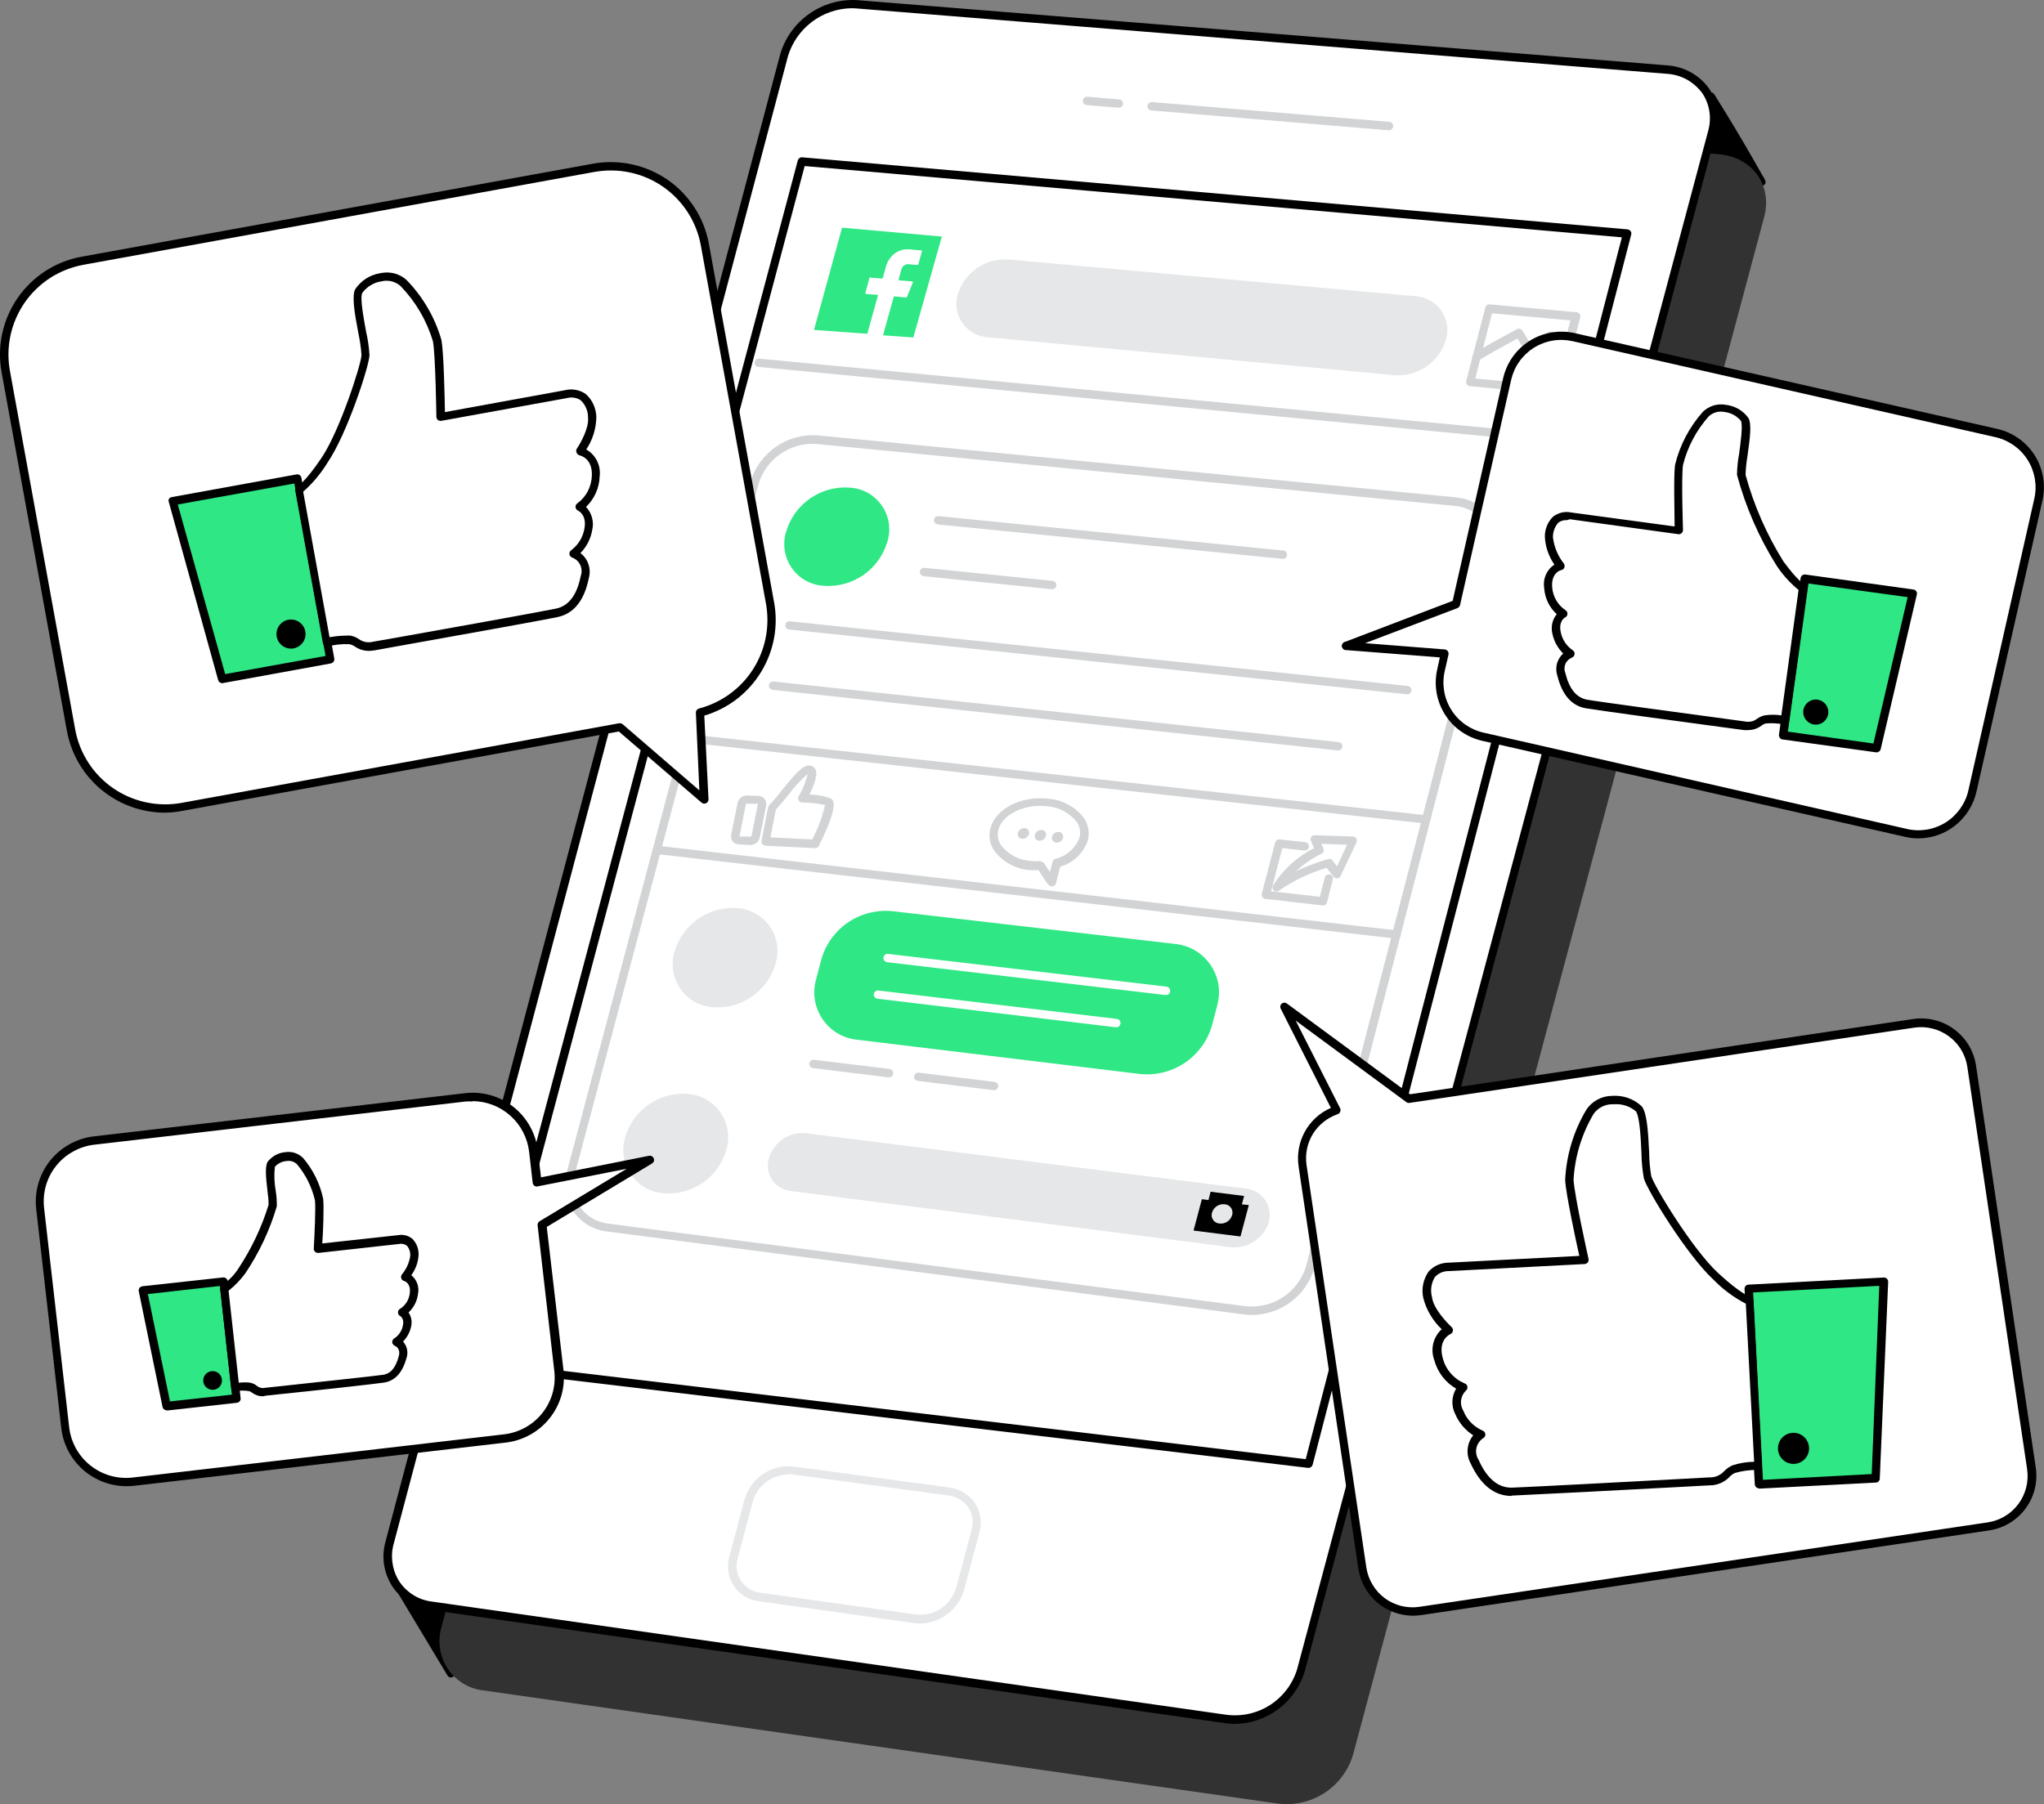 <svg width="241.09" height="212.854" viewBox="0 0 241.09 212.854" fill="none" xmlns="http://www.w3.org/2000/svg" xmlns:xlink="http://www.w3.org/1999/xlink">
	<rect x="0" y="0" width="241.09" height="212.854" fill="#808080" stroke="none"/>
	<desc>
			Created with Pixso.
	</desc>
	<defs/>
	<path id="Vector" d="M207.73 21.45C207.73 21.45 205.43 17.22 201.81 11.39C201.81 11.39 190.14 20.1 190.24 19.62C190.34 19.14 207.73 21.45 207.73 21.45Z" fill="#000000" fill-opacity="1" fill-rule="nonzero"/>
	<path id="Vector" d="M207.73 21.94L207.66 21.94C201.53 21.12 191.49 19.91 190.42 20.05C190.12 20.17 190.04 20.11 189.94 20.05C189.86 20 189.79 19.92 189.75 19.82C189.71 19.73 189.7 19.62 189.72 19.52C189.72 19.38 189.77 19.25 190.1 19.17C190.78 18.9 197.44 14.02 201.49 11C201.54 10.96 201.6 10.93 201.67 10.91C201.74 10.9 201.8 10.9 201.87 10.91C201.94 10.92 202 10.94 202.06 10.98C202.11 11.02 202.16 11.07 202.2 11.13C205.83 16.91 208.12 21.17 208.18 21.21C208.22 21.29 208.25 21.38 208.25 21.47C208.25 21.56 208.22 21.65 208.18 21.72C208.13 21.79 208.06 21.85 207.98 21.89C207.9 21.93 207.82 21.95 207.73 21.94ZM191.95 19.14C194.1 19.26 198.35 19.72 206.79 20.83C205.98 19.36 204.13 16.14 201.6 12.11C196.34 16.06 193.51 18.1 191.97 19.14L191.95 19.14Z" fill="#000000" fill-opacity="1" fill-rule="nonzero"/>
	<path id="Vector" d="M53.2 197.42L47.38 187.71L55.43 180.43L53.2 197.42Z" fill="#000000" fill-opacity="1" fill-rule="nonzero"/>
	<path id="Vector" d="M53.2 197.91C53.11 197.91 53.03 197.89 52.96 197.85C52.88 197.81 52.82 197.75 52.78 197.67L46.95 187.97C46.9 187.87 46.87 187.75 46.89 187.64C46.91 187.52 46.97 187.42 47.05 187.34L55.1 180.06C55.18 180 55.27 179.95 55.37 179.94C55.47 179.93 55.58 179.95 55.67 179.99C55.75 180.04 55.83 180.12 55.87 180.21C55.92 180.3 55.94 180.4 55.92 180.5L53.69 197.46C53.68 197.56 53.64 197.66 53.56 197.73C53.49 197.81 53.4 197.86 53.3 197.88L53.2 197.91ZM48.01 187.81L52.89 195.95L54.77 181.69L48.01 187.81Z" fill="#000000" fill-opacity="1" fill-rule="nonzero"/>
	<path id="Vector" d="M56.98 199.43L150.71 212.78C152.63 213.03 154.58 212.59 156.21 211.54C157.84 210.48 159.03 208.89 159.59 207.03L208.09 25.58C209.07 21.82 206.68 18.52 202.7 18.19L107.13 10.48C105.24 10.39 103.37 10.94 101.83 12.03C100.29 13.13 99.15 14.71 98.62 16.52L52.07 191.97C51.83 192.79 51.77 193.64 51.9 194.49C52.02 195.33 52.33 196.13 52.79 196.84C53.26 197.55 53.88 198.15 54.6 198.6C55.32 199.05 56.13 199.33 56.98 199.43Z" fill="#323232" fill-opacity="1" fill-rule="nonzero"/>
	<path id="Vector" d="M50.87 189.45L144.6 202.8C146.53 203.05 148.48 202.61 150.1 201.56C151.73 200.5 152.93 198.9 153.48 197.04L201.96 15.6C202.95 11.84 200.55 8.53 196.57 8.2L101 0.5C99.11 0.41 97.25 0.95 95.7 2.05C94.16 3.14 93.03 4.72 92.49 6.54L45.98 181.96C45.73 182.77 45.67 183.63 45.79 184.48C45.91 185.32 46.21 186.13 46.68 186.84C47.15 187.56 47.76 188.16 48.49 188.61C49.21 189.06 50.02 189.34 50.87 189.45Z" fill="#FFFFFF" fill-opacity="1" fill-rule="nonzero"/>
	<path id="Vector" d="M145.64 203.38C145.26 203.38 144.89 203.35 144.52 203.3L50.78 189.94C49.88 189.83 49.01 189.52 48.23 189.04C47.45 188.57 46.79 187.93 46.28 187.17C45.78 186.39 45.44 185.51 45.3 184.59C45.16 183.67 45.23 182.73 45.48 181.84L92.02 6.42C92.58 4.49 93.78 2.81 95.42 1.65C97.06 0.49 99.04 -0.09 101.04 0.01L196.61 7.71C197.58 7.77 198.53 8.04 199.38 8.5C200.23 8.96 200.97 9.61 201.55 10.4C202.08 11.16 202.43 12.04 202.57 12.96C202.72 13.89 202.66 14.83 202.39 15.72L153.9 197.17C153.36 198.95 152.27 200.51 150.79 201.63C149.3 202.75 147.5 203.36 145.64 203.38ZM100.42 0.97C98.73 1 97.09 1.57 95.75 2.59C94.4 3.62 93.41 5.04 92.93 6.67L46.45 182.09C46.23 182.84 46.18 183.64 46.3 184.42C46.41 185.2 46.69 185.95 47.12 186.61C47.55 187.25 48.12 187.79 48.78 188.2C49.44 188.6 50.17 188.86 50.94 188.95L144.67 202.31C146.48 202.54 148.3 202.13 149.83 201.14C151.35 200.15 152.48 198.65 153 196.92L201.47 15.48C201.69 14.72 201.74 13.92 201.62 13.14C201.5 12.36 201.21 11.62 200.77 10.97C200.27 10.3 199.63 9.75 198.9 9.35C198.16 8.96 197.35 8.74 196.51 8.7L100.94 0.99L100.42 0.97Z" fill="#000000" fill-opacity="1" fill-rule="nonzero"/>
	<path id="Vector" d="M89.61 188.39L107.9 190.97C109.06 191.11 110.23 190.83 111.21 190.19C112.18 189.54 112.9 188.57 113.23 187.45L115.05 180.64C115.21 180.12 115.24 179.57 115.16 179.04C115.08 178.51 114.88 178 114.58 177.55C114.28 177.1 113.88 176.73 113.42 176.45C112.95 176.17 112.43 176 111.9 175.95L93.58 173.46C92.43 173.33 91.27 173.62 90.31 174.26C89.34 174.9 88.63 175.86 88.31 176.97L86.51 183.73C86.36 184.24 86.32 184.78 86.4 185.31C86.48 185.84 86.67 186.34 86.97 186.79C87.26 187.23 87.65 187.61 88.11 187.88C88.57 188.16 89.08 188.33 89.61 188.39Z" fill="#FFFFFF" fill-opacity="1" fill-rule="nonzero"/>
	<path id="Vector" d="M108.51 191.54C108.28 191.54 108.06 191.52 107.83 191.49L89.54 188.92C88.94 188.86 88.36 188.66 87.84 188.34C87.33 188.03 86.89 187.6 86.55 187.1C86.22 186.6 86 186.03 85.91 185.43C85.82 184.83 85.86 184.22 86.03 183.64L87.82 176.89C88.18 175.66 88.96 174.6 90.02 173.89C91.08 173.18 92.36 172.87 93.63 173.02L111.96 175.49C112.57 175.57 113.15 175.77 113.68 176.09C114.2 176.41 114.65 176.83 115 177.34C115.32 177.85 115.54 178.42 115.63 179.01C115.72 179.61 115.68 180.22 115.52 180.8L113.71 187.59C113.38 188.72 112.7 189.71 111.76 190.42C110.83 191.13 109.69 191.53 108.51 191.54ZM92.98 173.96C92.03 173.97 91.12 174.28 90.36 174.85C89.61 175.42 89.06 176.22 88.79 177.13L87.01 183.86C86.88 184.31 86.85 184.77 86.92 185.23C86.99 185.69 87.16 186.13 87.41 186.51C87.67 186.9 88.01 187.22 88.41 187.46C88.8 187.71 89.25 187.86 89.71 187.91L107.99 190.47C109.03 190.6 110.09 190.36 110.97 189.78C111.84 189.2 112.49 188.33 112.78 187.32L114.6 180.51C114.73 180.06 114.76 179.59 114.7 179.13C114.63 178.67 114.46 178.23 114.21 177.84C113.94 177.45 113.59 177.13 113.19 176.88C112.78 176.64 112.33 176.49 111.86 176.43L93.54 173.96C93.36 173.93 93.17 173.91 92.98 173.92L92.98 173.96Z" fill="#E6E7E8" fill-opacity="1" fill-rule="nonzero"/>
	<path id="Vector" d="M163.75 15.37L135.8 13.03C135.74 13.02 135.67 13.01 135.62 12.98C135.56 12.95 135.51 12.91 135.47 12.86C135.42 12.81 135.39 12.75 135.37 12.69C135.35 12.63 135.34 12.56 135.35 12.5C135.35 12.43 135.37 12.37 135.4 12.31C135.43 12.25 135.47 12.2 135.52 12.16C135.57 12.12 135.63 12.09 135.69 12.07C135.75 12.05 135.82 12.04 135.88 12.04L163.83 14.37C163.97 14.37 164.09 14.42 164.18 14.52C164.28 14.61 164.33 14.73 164.33 14.86C164.33 15 164.28 15.12 164.18 15.21C164.09 15.31 163.97 15.36 163.83 15.36L163.75 15.37Z" fill="#D1D3D4" fill-opacity="1" fill-rule="nonzero"/>
	<path id="Vector" d="M131.93 12.7L131.88 12.7L128.18 12.4C128.05 12.39 127.92 12.33 127.84 12.23C127.75 12.13 127.71 12 127.72 11.87C127.73 11.73 127.8 11.61 127.9 11.53C128 11.44 128.12 11.4 128.25 11.41L131.97 11.73C132.1 11.73 132.22 11.78 132.31 11.87C132.41 11.96 132.46 12.09 132.46 12.22C132.46 12.35 132.41 12.48 132.31 12.57C132.22 12.66 132.1 12.71 131.97 12.71L131.93 12.7Z" fill="#D1D3D4" fill-opacity="1" fill-rule="nonzero"/>
	<path id="Vector" d="M191.93 27.55L154.34 172.68L56.76 161.08L94.57 19.06L191.93 27.55Z" fill="#FFFFFF" fill-opacity="1" fill-rule="nonzero"/>
	<path id="Vector" d="M154.34 173.18L154.29 173.18L56.7 161.56C56.63 161.56 56.57 161.53 56.51 161.5C56.45 161.46 56.4 161.41 56.36 161.36C56.32 161.3 56.29 161.23 56.28 161.16C56.27 161.09 56.27 161.02 56.29 160.95L94.1 18.93C94.13 18.82 94.2 18.72 94.29 18.65C94.39 18.58 94.5 18.55 94.62 18.56L191.96 27.06C192.04 27.07 192.11 27.09 192.17 27.13C192.23 27.16 192.29 27.21 192.33 27.27C192.37 27.33 192.4 27.4 192.41 27.47C192.42 27.54 192.42 27.61 192.4 27.68L154.83 172.79C154.8 172.9 154.74 173 154.65 173.07C154.56 173.14 154.46 173.18 154.34 173.18ZM57.41 160.66L154.01 172.15L191.3 28L94.91 19.59L57.41 160.66Z" fill="#000000" fill-opacity="1" fill-rule="nonzero"/>
	<path id="Vector" d="M164.43 44.26L116.5 39.79C115.92 39.75 115.34 39.58 114.83 39.3C114.31 39.01 113.87 38.61 113.53 38.13C113.18 37.65 112.96 37.09 112.86 36.51C112.76 35.93 112.79 35.33 112.95 34.77C113.33 33.5 114.13 32.4 115.22 31.64C116.3 30.89 117.61 30.53 118.93 30.61L166.85 34.94C167.46 34.96 168.06 35.12 168.6 35.41C169.13 35.7 169.6 36.1 169.96 36.59C170.31 37.09 170.55 37.65 170.66 38.25C170.76 38.85 170.73 39.47 170.56 40.05C170.18 41.35 169.35 42.48 168.24 43.24C167.12 44.01 165.78 44.36 164.43 44.26Z" fill="#E6E7E8" fill-opacity="1" fill-rule="nonzero"/>
	<path id="Vector" d="M183.62 46.55L173.38 45.56C173.31 45.55 173.24 45.53 173.18 45.5C173.11 45.46 173.06 45.41 173.02 45.35C172.98 45.3 172.95 45.23 172.94 45.16C172.92 45.09 172.93 45.02 172.94 44.95L175.2 36.28C175.23 36.16 175.3 36.06 175.4 36C175.49 35.93 175.61 35.9 175.72 35.91L185.96 36.84C186.03 36.84 186.1 36.87 186.16 36.9C186.22 36.94 186.28 36.99 186.32 37.05C186.36 37.1 186.39 37.17 186.4 37.24C186.41 37.31 186.41 37.38 186.39 37.45L184.14 46.15C184.12 46.27 184.05 46.38 183.95 46.45C183.86 46.52 183.74 46.56 183.62 46.55ZM174.01 44.66L183.25 45.52L185.23 37.8L175.98 36.96L174.01 44.66Z" fill="#D1D3D4" fill-opacity="1" fill-rule="nonzero"/>
	<path id="Vector" d="M180.98 42.8C180.9 42.8 180.81 42.77 180.74 42.73C180.66 42.69 180.6 42.63 180.56 42.55L178.98 39.93C177.01 41.01 174.88 42.19 174.54 42.46C174.48 42.54 174.4 42.6 174.3 42.63C174.21 42.66 174.11 42.66 174.02 42.64C173.89 42.6 173.79 42.52 173.72 42.41C173.66 42.3 173.64 42.16 173.67 42.04C173.73 41.79 173.79 41.59 178.93 38.83C179.04 38.77 179.17 38.76 179.29 38.8C179.41 38.83 179.52 38.91 179.58 39.02L181.41 42.05C181.47 42.16 181.49 42.29 181.46 42.42C181.43 42.55 181.35 42.66 181.24 42.73C181.16 42.77 181.07 42.79 180.98 42.8Z" fill="#D1D3D4" fill-opacity="1" fill-rule="nonzero"/>
	<path id="Vector" d="M184.75 42.2C184.68 42.2 184.61 42.18 184.55 42.15C184.48 42.13 184.42 42.08 184.38 42.03L182.82 40.26L180.66 41.71C180.55 41.79 180.42 41.81 180.29 41.79C180.16 41.76 180.04 41.69 179.97 41.58C179.9 41.47 179.87 41.34 179.9 41.21C179.92 41.08 180 40.97 180.1 40.89L182.62 39.2C182.72 39.13 182.84 39.1 182.96 39.12C183.08 39.14 183.19 39.19 183.27 39.28L185.12 41.38C185.21 41.47 185.26 41.6 185.26 41.73C185.26 41.86 185.21 41.98 185.12 42.08C185.01 42.16 184.88 42.2 184.75 42.2Z" fill="#D1D3D4" fill-opacity="1" fill-rule="nonzero"/>
	<path id="Vector" d="M104.66 63.92C104.19 65.52 103.19 66.9 101.82 67.85C100.45 68.79 98.8 69.24 97.15 69.11C96.4 69.07 95.67 68.85 95.02 68.49C94.36 68.12 93.8 67.61 93.38 66.99C92.95 66.38 92.67 65.67 92.56 64.93C92.45 64.19 92.5 63.43 92.73 62.72C93.2 61.13 94.19 59.75 95.56 58.8C96.92 57.86 98.56 57.41 100.21 57.53C100.97 57.57 101.7 57.78 102.35 58.14C103.01 58.51 103.57 59.02 104 59.64C104.43 60.25 104.72 60.96 104.83 61.7C104.94 62.45 104.89 63.2 104.66 63.92Z" fill="#2FE784" fill-opacity="1" fill-rule="nonzero"/>
	<path id="Vector" d="M91.48 113.69C91.02 115.29 90.02 116.67 88.65 117.61C87.27 118.54 85.62 118.97 83.96 118.82C83.21 118.75 82.48 118.52 81.83 118.13C81.19 117.75 80.63 117.22 80.21 116.6C79.79 115.97 79.51 115.26 79.4 114.51C79.29 113.76 79.34 113 79.56 112.28C80.02 110.69 81.02 109.3 82.39 108.37C83.76 107.43 85.41 107 87.06 107.15C87.82 107.21 88.55 107.44 89.2 107.83C89.85 108.21 90.41 108.73 90.84 109.36C91.26 109.99 91.54 110.7 91.65 111.45C91.76 112.2 91.7 112.97 91.48 113.69Z" fill="#E6E7E8" fill-opacity="1" fill-rule="nonzero"/>
	<path id="Vector" d="M85.67 135.67C85.21 137.27 84.21 138.66 82.83 139.59C81.46 140.52 79.8 140.94 78.14 140.77C77.39 140.7 76.66 140.46 76.01 140.07C75.36 139.67 74.8 139.14 74.38 138.51C73.96 137.88 73.68 137.17 73.57 136.42C73.46 135.66 73.52 134.9 73.74 134.17C74.2 132.58 75.2 131.2 76.57 130.27C77.94 129.33 79.59 128.91 81.24 129.07C82 129.14 82.73 129.38 83.38 129.77C84.04 130.16 84.59 130.69 85.02 131.32C85.44 131.96 85.72 132.67 85.83 133.42C85.95 134.18 85.89 134.94 85.67 135.67Z" fill="#E6E7E8" fill-opacity="1" fill-rule="nonzero"/>
	<path id="Vector" d="M151.25 65.93L110.6 61.87C110.54 61.86 110.48 61.84 110.42 61.81C110.36 61.78 110.31 61.74 110.27 61.69C110.23 61.64 110.2 61.58 110.18 61.52C110.16 61.46 110.15 61.39 110.16 61.33C110.18 61.2 110.24 61.08 110.34 61C110.44 60.92 110.57 60.88 110.7 60.89L151.34 64.95C151.47 64.95 151.6 65.01 151.69 65.11C151.77 65.21 151.82 65.34 151.81 65.47C151.81 65.6 151.75 65.72 151.65 65.81C151.55 65.9 151.42 65.94 151.29 65.93L151.25 65.93Z" fill="#D1D3D4" fill-opacity="1" fill-rule="nonzero"/>
	<path id="Vector" d="M124.06 69.51L124 69.51L108.95 67.98C108.88 67.97 108.82 67.95 108.76 67.92C108.7 67.89 108.65 67.85 108.61 67.8C108.57 67.75 108.54 67.69 108.52 67.63C108.5 67.56 108.5 67.5 108.5 67.43C108.52 67.3 108.58 67.19 108.68 67.1C108.79 67.02 108.91 66.98 109.05 66.99L124.11 68.53C124.24 68.53 124.37 68.58 124.46 68.67C124.55 68.77 124.6 68.89 124.6 69.02C124.6 69.15 124.55 69.28 124.46 69.37C124.37 69.46 124.24 69.52 124.11 69.52L124.06 69.51Z" fill="#D1D3D4" fill-opacity="1" fill-rule="nonzero"/>
	<path id="Vector" d="M165.95 81.91L93.07 74.27C93.01 74.27 92.94 74.25 92.89 74.22C92.83 74.19 92.78 74.14 92.74 74.09C92.69 74.04 92.66 73.98 92.64 73.92C92.63 73.86 92.62 73.79 92.63 73.73C92.64 73.6 92.71 73.48 92.81 73.4C92.91 73.32 93.04 73.28 93.17 73.3L166.05 80.93C166.17 80.95 166.29 81.01 166.37 81.11C166.46 81.22 166.49 81.35 166.48 81.47C166.47 81.54 166.45 81.6 166.42 81.66C166.39 81.71 166.35 81.76 166.3 81.8C166.25 81.84 166.2 81.87 166.14 81.89C166.07 81.91 166.01 81.92 165.95 81.91Z" fill="#D1D3D4" fill-opacity="1" fill-rule="nonzero"/>
	<path id="Vector" d="M157.8 88.53L157.75 88.53L91.13 81.39C91 81.37 90.88 81.31 90.8 81.2C90.72 81.1 90.68 80.97 90.69 80.84C90.71 80.71 90.77 80.59 90.87 80.51C90.98 80.43 91.11 80.39 91.24 80.4L157.85 87.55C157.98 87.55 158.1 87.6 158.19 87.7C158.29 87.79 158.34 87.92 158.34 88.05C158.34 88.18 158.29 88.3 158.19 88.39C158.1 88.49 157.98 88.54 157.85 88.54L157.8 88.53Z" fill="#D1D3D4" fill-opacity="1" fill-rule="nonzero"/>
	<path id="Vector" d="M147.65 155.14C147.35 155.14 147.05 155.12 146.75 155.08L71.63 145.29C70.82 145.21 70.05 144.94 69.35 144.53C68.66 144.11 68.06 143.55 67.6 142.88C67.15 142.19 66.85 141.41 66.73 140.59C66.61 139.77 66.66 138.94 66.89 138.15L88.52 56.85C89.02 55.17 90.07 53.72 91.51 52.72C92.94 51.72 94.67 51.24 96.42 51.36L171.63 58.67C172.49 58.73 173.32 58.98 174.07 59.4C174.82 59.82 175.47 60.39 175.97 61.09C176.43 61.76 176.74 62.53 176.87 63.34C177.01 64.14 176.96 64.97 176.74 65.76L155.03 149.62C154.56 151.21 153.58 152.61 152.25 153.6C150.92 154.59 149.31 155.13 147.65 155.14ZM146.87 154.1C148.44 154.28 150.03 153.91 151.34 153.03C152.66 152.16 153.63 150.85 154.07 149.33L175.77 65.51C175.96 64.86 176 64.18 175.89 63.51C175.78 62.85 175.53 62.21 175.15 61.65C174.73 61.08 174.18 60.61 173.56 60.27C172.93 59.93 172.24 59.73 171.53 59.68L96.31 52.38C94.8 52.27 93.29 52.69 92.05 53.55C90.8 54.42 89.89 55.68 89.46 57.13L67.82 138.44C67.63 139.1 67.58 139.79 67.68 140.47C67.78 141.15 68.03 141.81 68.4 142.38C68.78 142.93 69.28 143.39 69.85 143.73C70.42 144.07 71.07 144.28 71.73 144.36L146.87 154.1Z" fill="#D1D3D4" fill-opacity="1" fill-rule="nonzero"/>
	<path id="Vector" d="M168.23 97.16L168.17 97.16L80.93 87.58C80.81 87.57 80.69 87.5 80.61 87.4C80.52 87.3 80.49 87.17 80.5 87.04C80.52 86.91 80.58 86.79 80.68 86.71C80.78 86.62 80.91 86.58 81.04 86.6L168.27 96.19C168.34 96.19 168.4 96.21 168.46 96.24C168.52 96.27 168.57 96.31 168.61 96.36C168.65 96.42 168.68 96.47 168.7 96.54C168.72 96.6 168.73 96.66 168.72 96.73C168.7 96.85 168.64 96.96 168.55 97.04C168.46 97.12 168.35 97.16 168.23 97.16Z" fill="#D1D3D4" fill-opacity="1" fill-rule="nonzero"/>
	<path id="Vector" d="M164.71 110.73L164.65 110.73L77.43 100.76C77.3 100.75 77.18 100.68 77.1 100.58C77.02 100.48 76.98 100.35 76.99 100.22C77.01 100.09 77.07 99.97 77.18 99.88C77.28 99.8 77.41 99.76 77.54 99.78L164.76 109.77C164.89 109.78 165.02 109.84 165.1 109.93C165.19 110.03 165.24 110.16 165.23 110.29C165.22 110.42 165.17 110.54 165.07 110.63C164.97 110.72 164.84 110.77 164.71 110.76L164.71 110.73Z" fill="#D1D3D4" fill-opacity="1" fill-rule="nonzero"/>
	<path id="Vector" d="M88.54 99.69L88.49 99.69L87.12 99.62C86.99 99.61 86.85 99.58 86.73 99.51C86.61 99.45 86.51 99.37 86.42 99.26C86.34 99.16 86.28 99.03 86.25 98.9C86.22 98.77 86.22 98.64 86.24 98.5L87 94.71C87.06 94.46 87.2 94.24 87.41 94.08C87.61 93.92 87.86 93.84 88.12 93.85L89.49 93.91C89.62 93.91 89.76 93.95 89.88 94.01C90 94.07 90.1 94.16 90.19 94.26C90.27 94.37 90.33 94.49 90.36 94.62C90.39 94.75 90.39 94.89 90.37 95.02L89.61 98.82C89.56 99.06 89.42 99.28 89.23 99.44C89.03 99.6 88.79 99.69 88.54 99.69ZM88.07 94.83C88.07 94.83 87.97 94.83 87.97 94.9L87.22 98.7L88.54 98.7C88.56 98.71 88.59 98.7 88.6 98.69C88.62 98.67 88.64 98.65 88.64 98.63L89.4 94.82L88.07 94.83Z" fill="#D1D3D4" fill-opacity="1" fill-rule="nonzero"/>
	<path id="Vector" d="M96.12 100.06L90.28 99.78C90.21 99.77 90.14 99.75 90.07 99.72C90.01 99.68 89.96 99.64 89.91 99.58C89.87 99.52 89.84 99.46 89.82 99.39C89.81 99.32 89.81 99.25 89.82 99.19L90.6 95.24C90.63 95.15 90.67 95.06 90.74 94.99C91.28 94.43 91.85 93.73 92.4 93.02C93.92 91.15 94.83 90.11 95.68 90.35C95.79 90.39 95.91 90.45 96 90.53C96.09 90.61 96.16 90.71 96.21 90.83C96.48 91.49 95.94 92.8 95.47 93.74C96.31 93.75 97.14 93.9 97.94 94.17C98.28 94.35 99.07 94.77 96.59 99.78C96.55 99.87 96.49 99.94 96.4 99.99C96.32 100.05 96.22 100.07 96.12 100.06ZM90.87 98.79L95.8 99.04C96.48 97.76 96.99 96.39 97.31 94.98C96.43 94.78 95.53 94.68 94.62 94.68C94.53 94.68 94.45 94.66 94.37 94.61C94.3 94.57 94.24 94.51 94.2 94.43C94.15 94.36 94.13 94.27 94.13 94.19C94.13 94.1 94.15 94.02 94.2 93.95C94.69 93.13 95.05 92.25 95.26 91.32C94.46 92 93.74 92.77 93.12 93.62C92.6 94.27 92.04 94.94 91.51 95.52L90.87 98.79Z" fill="#D1D3D4" fill-opacity="1" fill-rule="nonzero"/>
	<path id="Vector" d="M145.13 147.14L93.28 140.52C92.84 140.47 92.41 140.33 92.03 140.1C91.65 139.88 91.32 139.57 91.08 139.2C90.83 138.83 90.67 138.41 90.6 137.97C90.53 137.53 90.57 137.08 90.69 136.66C90.96 135.73 91.55 134.92 92.35 134.38C93.15 133.84 94.12 133.6 95.08 133.7L146.93 140.23C147.39 140.27 147.83 140.41 148.23 140.64C148.62 140.87 148.96 141.19 149.22 141.56C149.48 141.94 149.66 142.37 149.73 142.82C149.8 143.28 149.77 143.74 149.65 144.18C149.36 145.12 148.75 145.93 147.92 146.47C147.1 147.02 146.11 147.25 145.13 147.14Z" fill="#E6E7E8" fill-opacity="1" fill-rule="nonzero"/>
	<path id="Vector" d="M134.49 126.71L101.21 122.68C100.38 122.61 99.57 122.36 98.84 121.94C98.11 121.52 97.49 120.94 97.02 120.24C96.55 119.55 96.24 118.76 96.11 117.93C95.98 117.11 96.04 116.26 96.28 115.46L96.89 113.15C97.4 111.39 98.51 109.86 100.02 108.83C101.54 107.8 103.36 107.33 105.19 107.49L138.48 111.35C139.33 111.42 140.15 111.67 140.89 112.09C141.63 112.52 142.27 113.1 142.75 113.8C143.24 114.5 143.57 115.3 143.71 116.14C143.84 116.98 143.79 117.84 143.56 118.66L142.95 121.01C142.42 122.8 141.29 124.35 139.75 125.39C138.2 126.43 136.34 126.9 134.49 126.71Z" fill="#2FE784" fill-opacity="1" fill-rule="nonzero"/>
	<path id="Vector" d="M146.48 142.09L146.74 141.1L142.79 140.6L142.54 141.58L141.76 141.48L140.78 145.18L146.31 145.88L147.3 142.17L146.48 142.09ZM143.85 144.35C143.69 144.34 143.55 144.3 143.42 144.22C143.28 144.15 143.17 144.05 143.09 143.92C143 143.8 142.94 143.66 142.92 143.51C142.9 143.36 142.91 143.21 142.96 143.06C143.05 142.75 143.25 142.48 143.52 142.3C143.79 142.12 144.11 142.04 144.44 142.08C144.59 142.08 144.74 142.13 144.87 142.2C145 142.27 145.11 142.38 145.2 142.5C145.29 142.63 145.34 142.77 145.36 142.92C145.39 143.07 145.37 143.22 145.33 143.37C145.23 143.68 145.03 143.95 144.76 144.13C144.49 144.31 144.17 144.38 143.85 144.35Z" fill="#000000" fill-opacity="1" fill-rule="nonzero"/>
	<path id="Vector" d="M104.86 127.1L104.77 127.1L95.89 126.01C95.76 126 95.64 125.93 95.56 125.83C95.48 125.72 95.44 125.59 95.46 125.46C95.48 125.33 95.55 125.21 95.65 125.13C95.75 125.05 95.88 125.02 96.01 125.03L104.89 126.11C105.02 126.12 105.14 126.18 105.23 126.28C105.32 126.38 105.36 126.5 105.36 126.63C105.35 126.77 105.29 126.89 105.19 126.98C105.09 127.06 104.96 127.11 104.83 127.1L104.86 127.1Z" fill="#D1D3D4" fill-opacity="1" fill-rule="nonzero"/>
	<path id="Vector" d="M117.24 128.62L117.19 128.62L108.25 127.52C108.18 127.52 108.12 127.5 108.06 127.46C108.01 127.43 107.96 127.39 107.92 127.34C107.88 127.29 107.85 127.23 107.83 127.17C107.82 127.11 107.81 127.04 107.82 126.98C107.83 126.92 107.85 126.85 107.88 126.8C107.91 126.74 107.95 126.69 108 126.65C108.05 126.61 108.11 126.58 108.17 126.56C108.23 126.54 108.3 126.54 108.36 126.55L117.3 127.64C117.37 127.65 117.43 127.67 117.49 127.7C117.55 127.73 117.6 127.78 117.64 127.83C117.68 127.88 117.71 127.94 117.72 128C117.74 128.06 117.75 128.13 117.74 128.19C117.72 128.31 117.66 128.42 117.57 128.5C117.48 128.57 117.36 128.62 117.24 128.62Z" fill="#D1D3D4" fill-opacity="1" fill-rule="nonzero"/>
	<path id="Vector" d="M137.5 117.39L137.44 117.39L104.63 113.52C104.5 113.5 104.39 113.44 104.31 113.33C104.22 113.23 104.19 113.1 104.2 112.97C104.22 112.84 104.29 112.72 104.39 112.64C104.49 112.56 104.62 112.52 104.75 112.54L137.56 116.4C137.69 116.41 137.81 116.47 137.9 116.57C137.99 116.67 138.03 116.8 138.02 116.93C138.02 117.06 137.96 117.18 137.86 117.27C137.76 117.35 137.63 117.4 137.5 117.39Z" fill="#FFFFFF" fill-opacity="1" fill-rule="nonzero"/>
	<path id="Vector" d="M131.68 121.2L131.62 121.2L103.5 117.83C103.37 117.82 103.25 117.75 103.17 117.65C103.09 117.55 103.05 117.42 103.07 117.29C103.08 117.16 103.15 117.04 103.25 116.96C103.35 116.88 103.48 116.84 103.61 116.86L131.74 120.21C131.87 120.23 131.99 120.3 132.07 120.4C132.14 120.5 132.18 120.63 132.16 120.76C132.15 120.88 132.09 120.99 132 121.07C131.91 121.15 131.8 121.2 131.68 121.2Z" fill="#FFFFFF" fill-opacity="1" fill-rule="nonzero"/>
	<path id="Vector" d="M123.99 104.55C123.72 104.55 123.5 104.27 122.5 102.66C122.16 102.66 121.82 102.66 121.52 102.66C120.7 102.61 119.9 102.38 119.18 102C118.46 101.61 117.82 101.08 117.32 100.43C117.04 100.04 116.85 99.6 116.77 99.13C116.68 98.67 116.7 98.18 116.82 97.73C117.43 95.42 120.4 93.88 123.58 94.23C124.4 94.28 125.2 94.5 125.93 94.89C126.66 95.27 127.3 95.8 127.8 96.45C128.08 96.84 128.27 97.28 128.36 97.75C128.44 98.22 128.43 98.7 128.31 99.16C128.05 99.9 127.63 100.56 127.06 101.1C126.5 101.64 125.81 102.04 125.06 102.25C124.74 103.44 124.59 104.06 124.57 104.16C124.55 104.26 124.5 104.35 124.43 104.43C124.36 104.5 124.27 104.56 124.17 104.58L123.99 104.55ZM122.77 101.66C122.85 101.66 122.94 101.68 123.01 101.72C123.08 101.76 123.15 101.82 123.19 101.89C123.46 102.33 123.67 102.67 123.84 102.88L124.16 101.65C124.18 101.57 124.22 101.5 124.28 101.44C124.34 101.38 124.41 101.34 124.49 101.32C125.13 101.17 125.72 100.86 126.22 100.42C126.71 99.99 127.1 99.44 127.33 98.82C127.41 98.5 127.42 98.16 127.36 97.83C127.3 97.51 127.17 97.2 126.97 96.93C126.54 96.4 126.01 95.97 125.41 95.66C124.8 95.35 124.14 95.16 123.46 95.12C120.78 94.82 118.23 96.11 117.76 97.89C117.67 98.22 117.66 98.55 117.72 98.88C117.79 99.21 117.92 99.52 118.11 99.79C118.54 100.31 119.07 100.74 119.67 101.05C120.27 101.36 120.93 101.54 121.61 101.58C121.99 101.62 122.37 101.62 122.75 101.58L122.77 101.66Z" fill="#D1D3D4" fill-opacity="1" fill-rule="nonzero"/>
	<path id="Vector" d="M121.37 98.4C121.32 98.57 121.21 98.72 121.06 98.82C120.91 98.92 120.73 98.97 120.55 98.96C120.47 98.95 120.39 98.93 120.32 98.89C120.25 98.85 120.19 98.79 120.14 98.73C120.09 98.66 120.06 98.58 120.05 98.5C120.04 98.42 120.04 98.34 120.07 98.26C120.11 98.08 120.22 97.93 120.37 97.83C120.52 97.73 120.7 97.68 120.88 97.7C120.96 97.7 121.04 97.73 121.11 97.77C121.18 97.81 121.24 97.86 121.29 97.93C121.34 98 121.37 98.07 121.38 98.15C121.4 98.23 121.39 98.32 121.37 98.4Z" fill="#D1D3D4" fill-opacity="1" fill-rule="nonzero"/>
	<path id="Vector" d="M123.37 98.62C123.32 98.8 123.21 98.95 123.07 99.05C122.92 99.16 122.73 99.2 122.55 99.19C122.47 99.18 122.39 99.15 122.32 99.11C122.25 99.07 122.19 99.01 122.14 98.95C122.09 98.88 122.06 98.8 122.05 98.72C122.04 98.64 122.05 98.55 122.07 98.48C122.12 98.3 122.23 98.15 122.38 98.05C122.53 97.95 122.71 97.91 122.89 97.92C122.97 97.93 123.05 97.95 123.12 97.99C123.19 98.03 123.25 98.09 123.3 98.16C123.35 98.22 123.38 98.3 123.39 98.38C123.4 98.46 123.4 98.54 123.37 98.62Z" fill="#D1D3D4" fill-opacity="1" fill-rule="nonzero"/>
	<path id="Vector" d="M125.38 98.85C125.33 99.02 125.23 99.18 125.08 99.28C124.93 99.38 124.75 99.43 124.57 99.41C124.48 99.4 124.41 99.38 124.34 99.34C124.27 99.29 124.21 99.24 124.16 99.17C124.11 99.1 124.08 99.02 124.07 98.94C124.06 98.86 124.06 98.78 124.08 98.7C124.13 98.53 124.24 98.38 124.39 98.28C124.54 98.18 124.72 98.13 124.9 98.15C124.98 98.15 125.06 98.18 125.13 98.22C125.2 98.26 125.27 98.32 125.31 98.38C125.36 98.45 125.39 98.53 125.4 98.61C125.41 98.69 125.41 98.77 125.38 98.85Z" fill="#D1D3D4" fill-opacity="1" fill-rule="nonzero"/>
	<path id="Vector" d="M150.59 105.18C150.47 105.18 150.36 105.14 150.27 105.07C150.18 104.99 150.12 104.89 150.11 104.77C150.09 104.66 150.11 104.54 150.17 104.44C151.36 102.58 153.02 101.06 154.99 100.05L154.64 99.23C154.6 99.16 154.58 99.08 154.58 99C154.58 98.92 154.6 98.83 154.64 98.76C154.69 98.69 154.75 98.63 154.82 98.6C154.9 98.56 154.98 98.54 155.06 98.54L159.58 98.69C159.66 98.7 159.74 98.72 159.81 98.76C159.88 98.8 159.94 98.86 159.99 98.93C160.03 99 160.05 99.08 160.05 99.16C160.05 99.24 160.03 99.32 159.99 99.39L158.13 103.34C158.1 103.42 158.04 103.49 157.97 103.54C157.9 103.59 157.82 103.62 157.74 103.63C157.65 103.64 157.57 103.62 157.49 103.59C157.41 103.56 157.35 103.51 157.29 103.44L156.48 102.39C154.47 102.98 152.56 103.89 150.83 105.09C150.76 105.14 150.68 105.17 150.59 105.18ZM155.85 99.56L156.09 100.09C156.14 100.21 156.15 100.35 156.1 100.47C156.05 100.59 155.96 100.69 155.84 100.74C154.75 101.26 153.75 101.95 152.88 102.78C154.1 102.2 155.36 101.73 156.65 101.35C156.75 101.32 156.85 101.32 156.94 101.35C157.03 101.38 157.11 101.44 157.17 101.51L157.7 102.2L158.89 99.66L155.85 99.56Z" fill="#D1D3D4" fill-opacity="1" fill-rule="nonzero"/>
	<path id="Vector" d="M155.99 106.82L149.25 106.05C149.18 106.05 149.11 106.03 149.05 105.99C148.99 105.96 148.94 105.91 148.9 105.85C148.86 105.79 148.83 105.72 148.82 105.65C148.81 105.58 148.81 105.51 148.83 105.44L150.41 99.39C150.44 99.28 150.5 99.18 150.6 99.11C150.7 99.05 150.81 99.02 150.93 99.03L153.95 99.36C154.08 99.38 154.2 99.44 154.28 99.55C154.36 99.65 154.4 99.78 154.39 99.91C154.37 100.04 154.31 100.16 154.2 100.24C154.1 100.33 153.97 100.36 153.84 100.35L151.25 100.05L149.92 105.15L155.67 105.8L156.27 103.53C156.28 103.46 156.31 103.4 156.35 103.35C156.39 103.3 156.44 103.25 156.49 103.22C156.55 103.19 156.61 103.17 156.67 103.16C156.74 103.15 156.81 103.15 156.87 103.17C156.99 103.21 157.1 103.29 157.17 103.4C157.23 103.51 157.25 103.65 157.21 103.77L156.52 106.46C156.49 106.57 156.42 106.67 156.33 106.74C156.23 106.81 156.11 106.84 155.99 106.82Z" fill="#D1D3D4" fill-opacity="1" fill-rule="nonzero"/>
	<path id="Vector" d="M184.32 52.32L184.27 52.32L89.45 43.29C89.39 43.29 89.32 43.27 89.26 43.24C89.21 43.21 89.16 43.17 89.11 43.12C89.07 43.07 89.04 43.01 89.02 42.95C89 42.89 89 42.82 89.01 42.76C89.01 42.69 89.03 42.63 89.06 42.57C89.09 42.52 89.13 42.46 89.18 42.42C89.23 42.38 89.29 42.35 89.35 42.33C89.41 42.31 89.47 42.31 89.54 42.31L184.36 51.33C184.42 51.34 184.49 51.36 184.54 51.39C184.6 51.42 184.65 51.46 184.69 51.51C184.73 51.56 184.76 51.62 184.78 51.68C184.8 51.74 184.81 51.81 184.8 51.87C184.79 52 184.74 52.11 184.65 52.19C184.56 52.27 184.44 52.32 184.32 52.32Z" fill="#D1D3D4" fill-opacity="1" fill-rule="nonzero"/>
	<path id="Vector" d="M107.73 39.81L107.63 39.81L104.28 39.57C104.17 39.57 104.16 39.57 104.19 39.43C104.6 37.99 104.99 36.55 105.39 35.11C105.39 34.97 105.39 34.97 105.56 34.98L106.83 35.09C106.91 35.09 106.95 35.09 106.99 34.98C107.17 34.54 107.35 34.09 107.54 33.65L107.67 33.33C107.67 33.24 107.67 33.21 107.6 33.2L106.09 33.08C105.99 33.08 105.97 33.08 106 32.94C106.11 32.54 106.22 32.13 106.34 31.73C106.39 31.56 106.5 31.41 106.65 31.31C106.79 31.21 106.97 31.16 107.14 31.17L108.18 31.26C108.27 31.26 108.31 31.26 108.33 31.14L108.74 29.65C108.74 29.58 108.74 29.54 108.67 29.53C108.12 29.53 107.58 29.42 107.01 29.41C106.63 29.41 106.25 29.5 105.91 29.67C105.57 29.84 105.27 30.09 105.04 30.39C104.8 30.68 104.62 31.02 104.52 31.38C104.39 31.84 104.26 32.3 104.14 32.75C104.14 32.85 104.07 32.87 103.97 32.86L102.68 32.75C102.59 32.75 102.56 32.75 102.53 32.86C102.39 33.42 102.23 33.99 102.07 34.55C102.07 34.65 102.07 34.67 102.15 34.68L103.46 34.78C103.55 34.78 103.57 34.78 103.54 34.9L102.33 39.27C102.33 39.35 102.33 39.38 102.19 39.37L96.11 38.93L96.01 38.93L99.32 26.86L111.09 27.91L107.73 39.81Z" fill="#2FE784" fill-opacity="1" fill-rule="nonzero"/>
	<path id="Vector" d="M70.04 19.8L9.75 30.76C8.29 31.02 6.9 31.57 5.66 32.37C4.42 33.17 3.35 34.21 2.51 35.42C1.67 36.64 1.07 38.01 0.76 39.45C0.45 40.9 0.42 42.39 0.69 43.84L8.38 86.15C8.91 89.09 10.59 91.69 13.05 93.39C15.5 95.09 18.53 95.74 21.47 95.21L73.11 85.82L83.07 94.37L82.54 84.06C85.3 83.36 87.68 81.63 89.22 79.24C90.76 76.85 91.33 73.96 90.82 71.16L83.12 28.87C82.86 27.41 82.32 26.02 81.52 24.78C80.72 23.54 79.68 22.46 78.46 21.62C77.25 20.78 75.88 20.18 74.43 19.87C72.99 19.56 71.5 19.53 70.04 19.8Z" fill="#FFFFFF" fill-opacity="1" fill-rule="nonzero"/>
	<path id="Vector" d="M19.45 95.88C16.7 95.87 14.04 94.91 11.92 93.14C9.81 91.38 8.39 88.94 7.89 86.23L0.19 43.93C-0.09 42.41 -0.07 40.85 0.26 39.35C0.59 37.84 1.21 36.41 2.09 35.14C2.97 33.87 4.09 32.79 5.39 31.95C6.69 31.12 8.14 30.55 9.66 30.28L69.95 19.31C73.01 18.76 76.17 19.44 78.73 21.2C81.29 22.97 83.04 25.68 83.61 28.74L91.3 71.04C91.83 73.89 91.27 76.84 89.75 79.31C88.23 81.79 85.85 83.61 83.07 84.43L83.57 94.3C83.57 94.4 83.55 94.49 83.5 94.57C83.45 94.65 83.38 94.72 83.29 94.76C83.21 94.8 83.11 94.82 83.02 94.81C82.92 94.8 82.83 94.76 82.76 94.7L72.99 86.3L21.59 95.65C20.88 95.79 20.16 95.87 19.45 95.88ZM70.13 20.28L9.84 31.24C8.44 31.5 7.12 32.02 5.93 32.78C4.74 33.55 3.72 34.54 2.91 35.7C2.11 36.87 1.54 38.17 1.24 39.56C0.94 40.94 0.92 42.36 1.17 43.75L8.87 86.06C9.38 88.87 10.99 91.36 13.33 92.98C15.68 94.6 18.57 95.23 21.38 94.73L73.02 85.33C73.09 85.32 73.17 85.32 73.24 85.34C73.31 85.36 73.38 85.39 73.44 85.44L82.49 93.25L82.08 84.09C82.08 83.98 82.11 83.86 82.18 83.77C82.25 83.68 82.34 83.62 82.45 83.59C85.08 82.9 87.36 81.25 88.82 78.96C90.28 76.67 90.83 73.92 90.35 71.24L82.66 28.94C82.15 26.14 80.54 23.65 78.2 22.03C75.85 20.4 72.96 19.78 70.15 20.28L70.13 20.28Z" fill="#000000" fill-opacity="1" fill-rule="nonzero"/>
	<path id="Vector" d="M20.34 59.14L35.06 56.45L38.94 77.78L26.2 80.1L20.34 59.14Z" fill="#2FE784" fill-opacity="1" fill-rule="nonzero"/>
	<path id="Vector" d="M26.2 80.6C26.1 80.6 25.99 80.56 25.91 80.49C25.82 80.43 25.76 80.34 25.73 80.23L19.92 59.26C19.89 59.2 19.88 59.14 19.88 59.07C19.88 59 19.89 58.93 19.92 58.87C19.96 58.81 20.01 58.76 20.06 58.73C20.12 58.69 20.19 58.66 20.25 58.65L34.98 55.97C35.04 55.96 35.11 55.96 35.17 55.97C35.23 55.99 35.29 56.01 35.35 56.05C35.4 56.09 35.44 56.14 35.48 56.19C35.51 56.25 35.54 56.31 35.55 56.37L39.43 77.7C39.45 77.82 39.42 77.96 39.35 78.06C39.27 78.17 39.16 78.24 39.03 78.27L26.29 80.59L26.2 80.6ZM20.97 59.52L26.56 79.53L38.4 77.39L34.72 57.04L20.97 59.52Z" fill="#000000" fill-opacity="1" fill-rule="nonzero"/>
	<path id="Vector" d="M36.04 74.8C36.04 75.75 35.27 76.52 34.32 76.52C33.38 76.52 32.61 75.75 32.61 74.8C32.61 73.86 33.38 73.09 34.32 73.09C35.27 73.09 36.04 73.86 36.04 74.8Z" fill="#000000" fill-opacity="1" fill-rule="evenodd"/>
	<path id="Vector" d="M35.31 57.78C35.31 57.78 36.19 57.48 38.34 54.28C40.49 51.09 43.09 43.2 43.14 41.9C43.18 40.6 41.76 35.54 42.34 34.35C42.91 33.17 45.9 31.76 47.62 33.36C49.48 35.29 50.83 37.63 51.57 40.19C51.89 41.94 51.99 49.18 51.99 49.18L66.79 46.5C68.95 46.11 69.75 47.55 69.87 49.25C70 50.95 68.44 53.27 68.44 53.27C68.44 53.27 70.42 53.61 70.27 56.16C70.25 56.88 70.06 57.58 69.71 58.22C69.37 58.85 68.89 59.39 68.3 59.81C68.74 60.06 69.09 60.45 69.28 60.93C69.47 61.41 69.49 61.93 69.34 62.42C69.26 63.01 69.06 63.57 68.75 64.08C68.45 64.59 68.05 65.03 67.58 65.38C68.12 65.57 68.57 65.97 68.82 66.49C69.08 67.01 69.12 67.61 68.94 68.15C68.48 70.4 67.48 71.95 65.67 72.35C63.87 72.74 45.94 75.95 44.16 76.29C42.39 76.64 42.19 75.72 41.2 75.57C40.29 75.53 39.38 75.62 38.5 75.84L35.31 57.78Z" fill="#FFFFFF" fill-opacity="1" fill-rule="nonzero"/>
	<path id="Vector" d="M43.51 76.79C42.93 76.79 42.36 76.62 41.88 76.29C41.68 76.15 41.45 76.05 41.2 76C40.36 75.96 39.51 76.05 38.7 76.26C38.63 76.27 38.56 76.28 38.5 76.27C38.43 76.26 38.37 76.23 38.31 76.2C38.25 76.16 38.21 76.11 38.17 76.06C38.13 76 38.11 75.94 38.09 75.87L34.82 57.87C34.8 57.76 34.82 57.64 34.87 57.54C34.93 57.44 35.02 57.36 35.12 57.32C35.19 57.32 36.02 56.84 37.93 54.01C40.09 50.8 42.6 42.99 42.64 41.88C42.58 41.02 42.45 40.16 42.27 39.31C41.79 36.8 41.5 34.95 41.89 34.13C42.23 33.63 42.66 33.2 43.17 32.87C43.68 32.54 44.25 32.33 44.85 32.23C45.4 32.11 45.96 32.12 46.5 32.25C47.04 32.39 47.54 32.66 47.95 33.03C49.89 35.02 51.3 37.46 52.07 40.12C52.34 41.61 52.45 46.84 52.48 48.62L66.67 46.03C67.08 45.93 67.5 45.92 67.92 46C68.33 46.07 68.73 46.24 69.08 46.48C69.47 46.82 69.78 47.24 70 47.72C70.21 48.19 70.33 48.7 70.34 49.22C70.31 50.58 69.9 51.9 69.15 53.03C69.7 53.34 70.14 53.81 70.42 54.37C70.7 54.94 70.81 55.57 70.73 56.2C70.69 57.56 70.11 58.86 69.12 59.81C69.46 60.17 69.71 60.6 69.83 61.08C69.96 61.55 69.97 62.05 69.85 62.53C69.68 63.56 69.19 64.51 68.46 65.25C68.91 65.59 69.24 66.05 69.41 66.58C69.59 67.11 69.6 67.68 69.45 68.21C68.92 70.84 67.69 72.38 65.81 72.79C64.37 73.11 52.69 75.2 47.06 76.21L44.28 76.71C44.03 76.76 43.77 76.78 43.51 76.79ZM40.8 74.99C40.98 74.98 41.17 74.98 41.35 74.99C41.7 75.06 42.04 75.2 42.34 75.41C42.58 75.58 42.87 75.7 43.17 75.75C43.47 75.8 43.77 75.78 44.06 75.7L46.86 75.21C52.46 74.22 64.13 72.11 65.6 71.8C67.07 71.48 68.04 70.23 68.49 67.99C68.65 67.56 68.64 67.1 68.45 66.68C68.27 66.27 67.93 65.95 67.51 65.79C67.42 65.76 67.34 65.71 67.28 65.63C67.21 65.56 67.17 65.48 67.16 65.38C67.15 65.29 67.17 65.19 67.21 65.11C67.25 65.02 67.31 64.95 67.39 64.9C68.22 64.28 68.78 63.35 68.94 62.32C69.21 60.77 68.28 60.29 68.17 60.24C68.09 60.2 68.02 60.14 67.97 60.07C67.92 59.99 67.89 59.91 67.88 59.82C67.88 59.73 67.9 59.64 67.94 59.56C67.98 59.48 68.04 59.42 68.12 59.37C68.63 58.99 69.05 58.5 69.34 57.94C69.63 57.37 69.79 56.74 69.81 56.11C69.89 54.13 68.54 53.76 68.38 53.73C68.3 53.71 68.23 53.67 68.17 53.62C68.1 53.57 68.05 53.5 68.02 53.42C67.98 53.35 67.96 53.27 67.96 53.19C67.96 53.11 67.98 53.03 68.02 52.96C68.43 52.36 69.49 50.51 69.36 49.28C69.37 48.89 69.29 48.51 69.14 48.16C68.99 47.8 68.77 47.48 68.49 47.22C68.25 47.06 67.98 46.96 67.7 46.92C67.42 46.88 67.13 46.89 66.85 46.97L52.05 49.65C51.98 49.66 51.91 49.66 51.84 49.64C51.77 49.62 51.71 49.59 51.65 49.55C51.59 49.5 51.55 49.44 51.52 49.38C51.49 49.31 51.47 49.24 51.47 49.17C51.47 49.1 51.37 41.95 51.07 40.29C50.34 37.83 49.02 35.58 47.24 33.74C46.94 33.48 46.58 33.29 46.19 33.19C45.8 33.1 45.4 33.09 45.01 33.19C44.56 33.25 44.12 33.41 43.73 33.65C43.34 33.88 43 34.19 42.73 34.56C42.44 35.14 42.89 37.52 43.18 39.13C43.39 40.04 43.53 40.97 43.58 41.91C43.52 43.3 40.88 51.3 38.65 54.55C37.87 55.84 36.89 57.01 35.76 58.01L38.87 75.18C39.51 75.06 40.15 75 40.8 74.99Z" fill="#000000" fill-opacity="1" fill-rule="nonzero"/>
	<path id="Vector" d="M63.92 144.49L76.6 136.85L63.33 139.48L62.9 135.81C62.79 134.87 62.5 133.96 62.03 133.13C61.57 132.3 60.95 131.57 60.21 130.98C59.46 130.39 58.61 129.95 57.7 129.69C56.78 129.43 55.83 129.36 54.89 129.47L11.04 134.57C10.1 134.68 9.18 134.97 8.36 135.43C7.53 135.89 6.8 136.51 6.21 137.26C5.62 138 5.18 138.86 4.92 139.77C4.66 140.68 4.58 141.64 4.69 142.58L7.65 168.45C7.77 169.4 8.07 170.31 8.54 171.14C9.01 171.97 9.64 172.7 10.39 173.29C11.14 173.87 12 174.31 12.92 174.56C13.84 174.81 14.8 174.88 15.75 174.76L59.57 169.66C61.48 169.44 63.22 168.47 64.41 166.97C65.6 165.46 66.14 163.55 65.92 161.64L63.92 144.49Z" fill="#FFFFFF" fill-opacity="1" fill-rule="nonzero"/>
	<path id="Vector" d="M14.91 175.34C13.01 175.33 11.19 174.64 9.77 173.38C8.36 172.12 7.45 170.39 7.23 168.51L4.27 142.64C4.04 140.61 4.62 138.57 5.89 136.96C7.16 135.36 9.01 134.32 11.04 134.07L54.88 128.97C56.91 128.74 58.95 129.32 60.56 130.59C62.16 131.86 63.2 133.72 63.44 135.75L63.81 138.9L76.54 136.36C76.66 136.34 76.78 136.35 76.88 136.41C76.99 136.47 77.07 136.56 77.11 136.67C77.15 136.77 77.16 136.9 77.12 137.01C77.08 137.12 77 137.21 76.9 137.27L64.49 144.75L66.46 161.62C66.7 163.66 66.12 165.7 64.84 167.31C63.57 168.91 61.72 169.95 59.68 170.19L15.85 175.29C15.54 175.33 15.22 175.34 14.91 175.34ZM55.74 129.95C55.48 129.94 55.22 129.94 54.96 129.95L11.12 135.05C10.24 135.15 9.39 135.43 8.62 135.86C7.84 136.29 7.16 136.87 6.61 137.56C6.06 138.25 5.65 139.05 5.41 139.9C5.17 140.75 5.1 141.64 5.2 142.52L8.16 168.4C8.37 170.17 9.27 171.79 10.67 172.9C12.07 174.01 13.85 174.52 15.63 174.32L59.46 169.22C61.24 169.01 62.86 168.11 63.97 166.71C65.08 165.31 65.59 163.53 65.38 161.75L63.41 144.56C63.4 144.47 63.42 144.37 63.46 144.29C63.5 144.2 63.57 144.13 63.65 144.08L73.92 137.89L63.41 139.97C63.35 139.99 63.28 139.99 63.21 139.98C63.14 139.96 63.08 139.93 63.03 139.89C62.92 139.81 62.85 139.69 62.83 139.55L62.41 135.88C62.21 134.24 61.43 132.73 60.2 131.63C58.97 130.53 57.38 129.92 55.74 129.91L55.74 129.95Z" fill="#000000" fill-opacity="1" fill-rule="nonzero"/>
	<path id="Vector" d="M16.85 152.25L26.37 151.19L27.89 164.98L19.65 165.88L16.85 152.25Z" fill="#2FE784" fill-opacity="1" fill-rule="nonzero"/>
	<path id="Vector" d="M19.65 166.38C19.54 166.38 19.43 166.34 19.34 166.27C19.25 166.19 19.19 166.09 19.17 165.98L16.37 152.35C16.35 152.28 16.35 152.21 16.37 152.14C16.38 152.07 16.41 152.01 16.45 151.95C16.49 151.9 16.55 151.85 16.61 151.82C16.67 151.78 16.73 151.76 16.8 151.75L26.31 150.71C26.44 150.7 26.57 150.73 26.67 150.82C26.78 150.9 26.84 151.01 26.86 151.14L28.38 164.96C28.39 165.02 28.39 165.09 28.37 165.15C28.35 165.21 28.32 165.27 28.28 165.32C28.23 165.37 28.18 165.41 28.13 165.44C28.07 165.47 28.01 165.49 27.94 165.5L19.71 166.41L19.65 166.38ZM17.44 152.67L20.05 165.34L27.35 164.54L25.93 151.72L17.44 152.67Z" fill="#000000" fill-opacity="1" fill-rule="nonzero"/>
	<path id="Vector" d="M26.18 162.87C26.18 163.48 25.69 163.97 25.08 163.97C24.47 163.97 23.97 163.48 23.97 162.87C23.97 162.25 24.47 161.76 25.08 161.76C25.69 161.76 26.18 162.25 26.18 162.87Z" fill="#000000" fill-opacity="1" fill-rule="evenodd"/>
	<path id="Vector" d="M26.46 152.07C26.46 152.07 27.04 151.91 28.55 149.97C30.13 147.6 31.35 145.01 32.17 142.28C32.26 141.45 31.58 138.16 32 137.43C32.41 136.7 34.38 135.94 35.42 137.05C36.52 138.36 37.29 139.92 37.65 141.59C37.77 142.72 37.51 147.34 37.51 147.34L47.05 146.29C48.44 146.14 48.87 147.1 48.9 148.18C48.77 149.1 48.39 149.96 47.8 150.68C48.19 150.82 48.5 151.1 48.69 151.47C48.87 151.84 48.91 152.26 48.79 152.65C48.75 153.11 48.6 153.55 48.36 153.94C48.12 154.33 47.79 154.66 47.4 154.9C47.67 155.08 47.88 155.35 47.98 155.66C48.08 155.98 48.07 156.31 47.95 156.62C47.78 157.35 47.32 157.99 46.69 158.39C47.03 158.54 47.3 158.82 47.44 159.16C47.58 159.5 47.58 159.89 47.44 160.23C47.04 161.64 46.33 162.58 45.17 162.76C44 162.93 32.34 164.17 31.27 164.29C30.19 164.4 30.04 163.84 29.43 163.7C28.85 163.64 28.27 163.65 27.69 163.75L26.46 152.07Z" fill="#FFFFFF" fill-opacity="1" fill-rule="nonzero"/>
	<path id="Vector" d="M31.02 164.73C30.55 164.74 30.1 164.59 29.73 164.31C29.63 164.22 29.5 164.15 29.37 164.12C28.86 164.04 28.34 164.04 27.82 164.12C27.69 164.14 27.56 164.11 27.45 164.03C27.39 163.99 27.35 163.94 27.32 163.88C27.28 163.82 27.27 163.75 27.26 163.68L25.98 152.07C25.96 151.96 25.99 151.85 26.05 151.75C26.11 151.66 26.2 151.59 26.3 151.56C27.04 151.03 27.68 150.36 28.17 149.58C29.68 147.28 30.87 144.78 31.68 142.14C31.68 141.6 31.63 141.06 31.55 140.53C31.35 138.82 31.26 137.66 31.55 137.09C31.8 136.76 32.12 136.49 32.49 136.28C32.85 136.08 33.26 135.96 33.67 135.93C34.05 135.87 34.44 135.91 34.8 136.03C35.16 136.15 35.49 136.36 35.76 136.63C36.93 138.01 37.75 139.67 38.12 141.44C38.22 142.36 38.12 145.39 38.01 146.7L46.97 145.72C47.26 145.67 47.56 145.68 47.85 145.75C48.13 145.83 48.4 145.96 48.63 146.14C48.88 146.4 49.08 146.71 49.21 147.05C49.34 147.39 49.39 147.75 49.37 148.11C49.31 148.96 49.01 149.77 48.51 150.45C48.83 150.7 49.07 151.04 49.21 151.42C49.35 151.8 49.39 152.21 49.31 152.6C49.22 153.46 48.82 154.26 48.19 154.84C48.36 155.1 48.48 155.4 48.53 155.71C48.57 156.01 48.55 156.33 48.46 156.63C48.31 157.25 47.99 157.82 47.54 158.27C47.77 158.53 47.94 158.85 48.01 159.2C48.08 159.55 48.06 159.91 47.94 160.24C47.47 161.96 46.57 162.93 45.27 163.12C44.28 163.27 36.7 164.11 33.05 164.48L31.34 164.66C31.24 164.69 31.13 164.72 31.02 164.73ZM28.9 163.09C29.13 163.08 29.36 163.1 29.59 163.15C29.85 163.21 30.09 163.33 30.29 163.5C30.43 163.61 30.59 163.69 30.76 163.73C30.93 163.77 31.1 163.77 31.28 163.73L32.98 163.55C36.35 163.18 44.23 162.34 45.16 162.2C46.09 162.07 46.67 161.36 47.03 160.02C47.29 159.09 46.66 158.82 46.59 158.79C46.5 158.75 46.43 158.7 46.37 158.62C46.31 158.55 46.27 158.46 46.26 158.37C46.26 158.27 46.28 158.18 46.32 158.09C46.37 158.01 46.44 157.94 46.52 157.89C46.77 157.73 46.99 157.51 47.16 157.26C47.33 157.01 47.45 156.73 47.51 156.43C47.73 155.55 47.21 155.28 47.21 155.27C47.13 155.23 47.06 155.17 47.01 155.09C46.97 155.01 46.94 154.92 46.94 154.83C46.94 154.74 46.97 154.65 47.01 154.58C47.06 154.5 47.13 154.44 47.21 154.4C47.53 154.19 47.79 153.92 47.99 153.6C48.18 153.27 48.3 152.91 48.34 152.53C48.46 151.43 47.8 151.17 47.66 151.13C47.59 151.11 47.51 151.07 47.45 151.01C47.4 150.96 47.35 150.89 47.33 150.81C47.3 150.73 47.3 150.65 47.31 150.57C47.33 150.49 47.36 150.42 47.41 150.35C47.93 149.73 48.27 148.98 48.39 148.17C48.42 147.73 48.28 147.3 47.99 146.96C47.86 146.87 47.72 146.8 47.56 146.77C47.41 146.73 47.25 146.73 47.09 146.76L37.55 147.82C37.48 147.82 37.41 147.81 37.34 147.79C37.27 147.77 37.21 147.73 37.16 147.68C37.11 147.63 37.07 147.57 37.04 147.5C37.02 147.44 37 147.37 37.01 147.3C37.1 145.71 37.25 142.48 37.15 141.62C36.79 140.06 36.07 138.6 35.04 137.37C34.88 137.21 34.68 137.09 34.47 137.02C34.25 136.96 34.02 136.94 33.79 136.98C33.26 137.02 32.77 137.26 32.42 137.66C32.32 138.6 32.35 139.55 32.52 140.49C32.62 141.09 32.66 141.71 32.65 142.32C31.82 145.13 30.57 147.79 28.94 150.22C28.38 150.99 27.71 151.68 26.96 152.28L28.16 163.13C28.39 163.11 28.65 163.09 28.9 163.09Z" fill="#000000" fill-opacity="1" fill-rule="nonzero"/>
	<path id="Vector" d="M239.62 173.27L232.57 125.82C232.45 125.04 232.18 124.29 231.78 123.61C231.37 122.93 230.84 122.34 230.21 121.87C229.57 121.4 228.85 121.06 228.09 120.87C227.32 120.68 226.53 120.64 225.75 120.75L166.18 129.63L151.49 118.78L157.66 130.98C156.34 131.44 155.22 132.35 154.5 133.55C153.78 134.74 153.5 136.16 153.71 137.54L160.77 185.01C160.88 185.79 161.15 186.53 161.56 187.21C161.96 187.89 162.5 188.48 163.13 188.94C163.76 189.41 164.48 189.75 165.25 189.94C166.01 190.14 166.8 190.17 167.58 190.06L234.62 180.09C236.18 179.85 237.59 178.99 238.53 177.71C239.46 176.44 239.86 174.84 239.62 173.27Z" fill="#FFFFFF" fill-opacity="1" fill-rule="nonzero"/>
	<path id="Vector" d="M166.65 190.62C165.09 190.61 163.59 190.05 162.41 189.04C161.23 188.02 160.46 186.61 160.22 185.08L153.17 137.62C152.96 136.21 153.22 134.77 153.9 133.52C154.59 132.27 155.67 131.28 156.98 130.71L151.06 119C151.01 118.9 151 118.78 151.02 118.68C151.04 118.57 151.1 118.47 151.19 118.4C151.27 118.33 151.38 118.29 151.49 118.29C151.6 118.29 151.71 118.33 151.8 118.4L166.32 129.1L225.68 120.22C227.38 119.98 229.12 120.41 230.5 121.44C231.89 122.46 232.81 123.99 233.07 125.7L240.12 173.16C240.37 174.86 239.94 176.6 238.91 177.98C237.88 179.37 236.35 180.29 234.65 180.55L167.61 190.55C167.29 190.59 166.97 190.62 166.65 190.62ZM152.83 120.41L158.07 130.76C158.1 130.82 158.12 130.89 158.12 130.96C158.12 131.03 158.1 131.1 158.07 131.16C158.05 131.23 158.01 131.29 157.96 131.34C157.9 131.39 157.84 131.42 157.78 131.45C156.56 131.87 155.52 132.7 154.85 133.79C154.18 134.89 153.92 136.19 154.11 137.47L161.16 184.93C161.27 185.64 161.51 186.33 161.89 186.95C162.26 187.58 162.75 188.12 163.33 188.55C163.91 188.98 164.57 189.29 165.28 189.47C165.98 189.64 166.71 189.68 167.43 189.57L234.45 179.61C235.9 179.39 237.2 178.61 238.07 177.44C238.94 176.26 239.31 174.79 239.1 173.34L232.05 125.89C231.84 124.44 231.06 123.14 229.88 122.27C228.71 121.4 227.23 121.03 225.79 121.24L166.23 130.12C166.17 130.13 166.1 130.12 166.04 130.11C165.98 130.09 165.92 130.06 165.87 130.02L152.83 120.41Z" fill="#000000" fill-opacity="1" fill-rule="nonzero"/>
	<path id="Vector" d="M222.22 151.17L206.26 152L207.48 175.1L221.27 174.38L222.22 151.17Z" fill="#2FE784" fill-opacity="1" fill-rule="nonzero"/>
	<path id="Vector" d="M207.48 175.59C207.35 175.59 207.23 175.55 207.14 175.46C207.04 175.37 206.99 175.26 206.98 175.13L205.77 152.07C205.77 152.01 205.78 151.94 205.8 151.88C205.82 151.82 205.85 151.76 205.9 151.72C205.94 151.67 206 151.63 206.05 151.6C206.11 151.58 206.18 151.56 206.24 151.56L222.19 150.72C222.26 150.71 222.32 150.72 222.39 150.75C222.45 150.77 222.51 150.81 222.56 150.86C222.66 150.96 222.71 151.09 222.71 151.23L221.72 174.44C221.72 174.56 221.67 174.68 221.58 174.77C221.5 174.86 221.38 174.91 221.26 174.91L207.45 175.63L207.48 175.59ZM206.78 152.48L207.94 174.59L220.77 173.91L221.66 151.7L206.78 152.48Z" fill="#000000" fill-opacity="1" fill-rule="nonzero"/>
	<path id="Vector" d="M213.38 170.88C213.38 171.89 212.55 172.71 211.54 172.71C210.53 172.71 209.71 171.89 209.71 170.88C209.71 169.86 210.53 169.04 211.54 169.04C212.55 169.04 213.38 169.86 213.38 170.88Z" fill="#000000" fill-opacity="1" fill-rule="evenodd"/>
	<path id="Vector" d="M206.34 153.44C206.34 153.44 205.35 153.34 202.33 150.55C199.32 147.76 194.69 140.21 194.31 138.87C193.94 137.53 194.17 131.96 193.33 130.84C192.48 129.71 188.99 129.02 187.59 131.13C186.13 133.59 185.29 136.36 185.15 139.21C185.25 141.09 186.92 148.64 186.92 148.64L170.94 149.47C168.6 149.59 168.16 151.28 168.4 153.08C168.65 154.87 170.87 156.9 170.87 156.9C170.87 156.9 168.96 157.74 169.7 160.35C169.89 161.09 170.25 161.78 170.75 162.35C171.25 162.93 171.88 163.38 172.59 163.67C172.18 164.04 171.92 164.54 171.84 165.08C171.76 165.61 171.87 166.16 172.14 166.63C172.62 167.8 173.54 168.73 174.7 169.23C174.18 169.56 173.81 170.08 173.67 170.68C173.53 171.28 173.63 171.91 173.96 172.44C174.94 174.66 176.4 176.02 178.38 175.99C180.35 175.96 199.79 174.87 201.67 174.77C203.56 174.68 203.57 173.7 204.53 173.3C205.46 173.04 206.43 172.91 207.4 172.92L206.34 153.44Z" fill="#FFFFFF" fill-opacity="1" fill-rule="nonzero"/>
	<path id="Vector" d="M178.28 176.49C176.26 176.49 174.64 175.2 173.46 172.65C173.18 172.13 173.05 171.54 173.11 170.95C173.16 170.36 173.39 169.8 173.77 169.34C172.83 168.74 172.09 167.87 171.65 166.84C171.41 166.37 171.29 165.85 171.31 165.32C171.33 164.8 171.48 164.28 171.75 163.83C171.12 163.47 170.57 162.99 170.13 162.41C169.69 161.84 169.37 161.18 169.18 160.48C168.94 159.85 168.9 159.17 169.05 158.51C169.21 157.86 169.56 157.27 170.05 156.82C169 155.82 168.24 154.55 167.88 153.15C167.76 152.61 167.75 152.06 167.86 151.52C167.97 150.98 168.19 150.47 168.5 150.02C168.8 149.69 169.16 149.42 169.57 149.24C169.98 149.06 170.42 148.97 170.87 148.97L186.28 148.17C185.88 146.37 184.69 140.84 184.61 139.22C184.75 136.27 185.62 133.39 187.15 130.86C187.48 130.38 187.93 129.99 188.44 129.72C188.96 129.44 189.53 129.3 190.11 129.29C190.75 129.24 191.4 129.32 192.01 129.53C192.61 129.74 193.17 130.08 193.64 130.52C194.24 131.27 194.39 133.25 194.52 135.98C194.53 136.9 194.61 137.83 194.76 138.74C195.08 139.89 199.61 147.38 202.65 150.19C205.39 152.72 206.36 152.94 206.4 152.95C206.51 152.96 206.62 153.02 206.69 153.1C206.77 153.19 206.81 153.3 206.81 153.41L207.8 172.91C207.81 172.98 207.79 173.04 207.77 173.11C207.75 173.17 207.71 173.23 207.66 173.27C207.57 173.37 207.44 173.42 207.31 173.42C206.4 173.41 205.5 173.53 204.63 173.78C204.39 173.89 204.17 174.05 203.99 174.25C203.69 174.57 203.32 174.82 202.91 174.99C202.5 175.16 202.07 175.25 201.62 175.24L198.5 175.41C192.46 175.74 179.87 176.39 178.3 176.45L178.28 176.49ZM190.4 130.28L190.19 130.28C189.76 130.27 189.33 130.38 188.94 130.57C188.56 130.77 188.22 131.06 187.97 131.41C186.57 133.77 185.76 136.44 185.6 139.17C185.69 141 187.35 148.45 187.37 148.53C187.38 148.6 187.38 148.67 187.37 148.74C187.35 148.81 187.32 148.88 187.28 148.93C187.23 148.99 187.18 149.04 187.12 149.07C187.05 149.11 186.98 149.13 186.91 149.13L170.93 149.96C170.62 149.95 170.31 150.01 170.02 150.12C169.74 150.24 169.48 150.42 169.26 150.64C169.04 151 168.89 151.4 168.83 151.81C168.77 152.23 168.8 152.65 168.91 153.06C169.08 154.39 170.63 156.02 171.22 156.57C171.27 156.63 171.32 156.7 171.35 156.77C171.38 156.85 171.38 156.93 171.37 157.01C171.36 157.1 171.32 157.17 171.27 157.24C171.22 157.3 171.15 157.36 171.08 157.39C170.93 157.46 169.58 158.15 170.18 160.25C170.35 160.91 170.67 161.52 171.12 162.03C171.57 162.55 172.13 162.95 172.75 163.21C172.84 163.24 172.92 163.29 172.98 163.36C173.03 163.43 173.07 163.51 173.08 163.61C173.09 163.69 173.09 163.78 173.05 163.87C173.02 163.95 172.96 164.02 172.89 164.08C172.58 164.38 172.38 164.79 172.33 165.22C172.28 165.65 172.38 166.09 172.61 166.46C173.02 167.5 173.84 168.33 174.87 168.78C174.96 168.81 175.04 168.86 175.09 168.94C175.15 169.01 175.19 169.1 175.2 169.2C175.21 169.29 175.19 169.39 175.14 169.47C175.1 169.56 175.03 169.63 174.94 169.67C174.74 169.81 174.56 169.98 174.43 170.18C174.29 170.38 174.19 170.61 174.14 170.85C174.09 171.09 174.09 171.34 174.14 171.58C174.18 171.82 174.28 172.04 174.41 172.25C175.4 174.47 176.74 175.56 178.36 175.51C179.98 175.46 192.48 174.8 198.52 174.47L201.63 174.3C201.96 174.31 202.29 174.25 202.59 174.12C202.89 173.99 203.16 173.8 203.38 173.55C203.66 173.26 204 173.03 204.37 172.87C205.19 172.61 206.04 172.47 206.9 172.46L205.92 153.81C204.48 153.06 203.17 152.08 202.05 150.92C198.99 148.09 194.28 140.44 193.89 139.01C193.72 138.03 193.62 137.04 193.61 136.05C193.53 134.32 193.41 131.72 192.95 131.11C192.24 130.51 191.32 130.21 190.4 130.28Z" fill="#000000" fill-opacity="1" fill-rule="nonzero"/>
	<path id="Vector" d="M235.52 51.1L185.59 39.77C184.75 39.58 183.88 39.55 183.04 39.7C182.19 39.84 181.38 40.15 180.65 40.61C179.92 41.07 179.29 41.67 178.8 42.37C178.3 43.07 177.95 43.86 177.76 44.7L171.73 71.27L158.83 76.21L170.41 77.11L169.96 79.09C169.77 79.93 169.74 80.79 169.89 81.64C170.03 82.49 170.34 83.3 170.8 84.03C171.26 84.76 171.86 85.39 172.56 85.88C173.26 86.38 174.06 86.73 174.9 86.92L224.82 98.25C226.51 98.63 228.29 98.33 229.76 97.4C231.23 96.48 232.27 95.01 232.65 93.31L240.45 58.93C240.83 57.24 240.53 55.46 239.6 53.99C238.68 52.52 237.21 51.48 235.52 51.1Z" fill="#FFFFFF" fill-opacity="1" fill-rule="nonzero"/>
	<path id="Vector" d="M226.28 98.91C225.75 98.91 225.23 98.85 224.71 98.73L174.83 87.4C173.01 86.99 171.42 85.87 170.43 84.29C169.43 82.71 169.11 80.8 169.52 78.98L169.83 77.56L158.83 76.7C158.77 76.71 158.7 76.7 158.64 76.69C158.58 76.67 158.52 76.64 158.46 76.6C158.41 76.56 158.37 76.51 158.33 76.46C158.3 76.4 158.28 76.34 158.27 76.27C158.26 76.21 158.26 76.14 158.28 76.08C158.3 76.02 158.33 75.96 158.37 75.91C158.41 75.85 158.45 75.81 158.51 75.78C158.57 75.74 158.63 75.72 158.69 75.71L171.34 70.89L177.31 44.56C177.74 42.76 178.85 41.2 180.42 40.21C181.98 39.23 183.87 38.9 185.68 39.29L235.61 50.61C237.42 51.03 239 52.15 240 53.73C240.99 55.31 241.32 57.22 240.91 59.04L233.12 93.42C232.76 94.99 231.88 96.38 230.63 97.38C229.37 98.38 227.82 98.92 226.21 98.91L226.28 98.91ZM161.01 75.88L170.41 76.62C170.48 76.63 170.54 76.65 170.61 76.68C170.67 76.72 170.72 76.77 170.76 76.82C170.8 76.88 170.83 76.94 170.85 77.01C170.86 77.08 170.86 77.15 170.85 77.22L170.4 79.2C170.05 80.76 170.33 82.4 171.19 83.76C172.04 85.11 173.4 86.07 174.96 86.43L224.93 97.8C225.7 97.98 226.51 98 227.29 97.87C228.07 97.74 228.82 97.45 229.5 97.03C230.17 96.6 230.75 96.05 231.21 95.4C231.67 94.75 232 94.02 232.17 93.25L239.95 58.82C240.3 57.25 240.01 55.61 239.16 54.26C238.3 52.9 236.94 51.94 235.38 51.58L185.48 40.25C184.71 40.08 183.9 40.05 183.12 40.19C182.34 40.32 181.59 40.61 180.91 41.03C180.24 41.46 179.66 42.01 179.2 42.66C178.74 43.31 178.42 44.04 178.24 44.82L172.21 71.39C172.19 71.47 172.15 71.54 172.1 71.6C172.05 71.66 171.98 71.71 171.91 71.74L161.01 75.88Z" fill="#000000" fill-opacity="1" fill-rule="nonzero"/>
	<path id="Vector" d="M225.62 70.04L212.87 68.28L210.32 86.74L221.35 88.26L225.62 70.04Z" fill="#2FE784" fill-opacity="1" fill-rule="nonzero"/>
	<path id="Vector" d="M221.35 88.76L221.28 88.76L210.25 87.24C210.18 87.23 210.12 87.21 210.07 87.17C210.01 87.14 209.96 87.09 209.92 87.04C209.89 86.99 209.86 86.93 209.84 86.87C209.83 86.8 209.82 86.74 209.83 86.67L212.38 68.2C212.4 68.08 212.47 67.96 212.57 67.88C212.67 67.8 212.8 67.77 212.93 67.78L225.68 69.55C225.75 69.55 225.81 69.58 225.87 69.61C225.93 69.65 225.98 69.7 226.02 69.75C226.06 69.81 226.09 69.88 226.1 69.94C226.11 70.01 226.11 70.08 226.09 70.15L221.83 88.37C221.81 88.48 221.74 88.58 221.66 88.65C221.57 88.72 221.46 88.76 221.35 88.76ZM210.88 86.32L220.97 87.72L225.01 70.45L213.31 68.84L210.88 86.32Z" fill="#000000" fill-opacity="1" fill-rule="nonzero"/>
	<path id="Vector" d="M215.65 84.01C215.65 84.83 214.99 85.49 214.17 85.49C213.36 85.49 212.69 84.83 212.69 84.01C212.69 83.19 213.36 82.53 214.17 82.53C214.99 82.53 215.65 83.19 215.65 84.01Z" fill="#000000" fill-opacity="1" fill-rule="evenodd"/>
	<path id="Vector" d="M212.7 69.43C212.7 69.43 211.94 69.2 209.97 66.53C207.95 63.28 206.41 59.76 205.41 56.07C205.31 54.95 206.4 50.55 205.82 49.56C205.24 48.56 202.67 47.46 201.24 48.92C199.71 50.64 198.62 52.7 198.07 54.93C197.87 56.44 198.07 62.67 198.07 62.67L185.29 60.91C183.42 60.65 182.82 61.9 182.74 63.38C182.66 64.86 184.11 66.77 184.11 66.77C183.59 66.94 183.15 67.29 182.88 67.77C182.61 68.24 182.53 68.8 182.65 69.33C182.69 69.95 182.87 70.54 183.18 71.08C183.5 71.61 183.93 72.06 184.45 72.4C184.07 72.63 183.78 72.98 183.63 73.4C183.48 73.81 183.49 74.27 183.64 74.69C183.84 75.68 184.43 76.55 185.27 77.12C184.8 77.31 184.43 77.66 184.23 78.12C184.03 78.57 184.02 79.09 184.19 79.55C184.66 81.46 185.59 82.76 187.15 83.03C188.71 83.31 204.27 85.39 205.78 85.6C207.29 85.81 207.44 85.05 208.25 84.88C209.03 84.81 209.82 84.86 210.58 85.01L212.7 69.43Z" fill="#FFFFFF" fill-opacity="1" fill-rule="nonzero"/>
	<path id="Vector" d="M206.23 86.13C206.05 86.15 205.86 86.15 205.68 86.13L203.36 85.82C198.43 85.16 188.29 83.78 187.03 83.56C185.37 83.26 184.24 81.97 183.69 79.71C183.54 79.25 183.52 78.77 183.64 78.3C183.77 77.84 184.02 77.42 184.38 77.1C183.75 76.48 183.31 75.7 183.12 74.83C183.01 74.43 183 74 183.08 73.59C183.17 73.17 183.35 72.78 183.62 72.46C182.75 71.67 182.22 70.58 182.14 69.41C182.05 68.87 182.11 68.33 182.32 67.83C182.54 67.33 182.89 66.91 183.34 66.61C182.68 65.66 182.29 64.55 182.22 63.4C182.2 62.94 182.28 62.49 182.45 62.06C182.62 61.64 182.87 61.26 183.2 60.94C183.5 60.72 183.84 60.56 184.2 60.47C184.56 60.39 184.94 60.38 185.3 60.46L197.52 62.11C197.52 60.51 197.39 56.19 197.57 54.86C198.13 52.53 199.26 50.37 200.86 48.58C201.21 48.24 201.64 47.99 202.11 47.84C202.57 47.7 203.07 47.67 203.55 47.76C204.08 47.82 204.59 47.99 205.06 48.25C205.52 48.52 205.92 48.89 206.23 49.32C206.62 50.03 206.43 51.57 206.11 53.83C205.99 54.56 205.91 55.29 205.89 56.03C206.87 59.63 208.38 63.06 210.35 66.23C212.1 68.61 212.82 68.94 212.85 68.95C212.96 68.99 213.05 69.06 213.11 69.16C213.17 69.26 213.19 69.37 213.17 69.49L211.02 85.07C211.01 85.13 210.99 85.2 210.95 85.25C210.92 85.31 210.87 85.36 210.82 85.4C210.76 85.44 210.7 85.47 210.64 85.48C210.57 85.5 210.5 85.5 210.44 85.48C209.73 85.33 209.01 85.29 208.29 85.35C208.1 85.4 207.91 85.49 207.75 85.62C207.31 85.95 206.78 86.13 206.23 86.13ZM184.8 61.37C184.45 61.34 184.1 61.45 183.81 61.66C183.38 62.14 183.15 62.77 183.17 63.41C183.31 64.53 183.75 65.59 184.45 66.48C184.5 66.54 184.53 66.62 184.54 66.71C184.55 66.79 184.54 66.87 184.52 66.95C184.49 67.03 184.44 67.1 184.38 67.15C184.32 67.2 184.24 67.24 184.16 67.26C184.04 67.26 182.94 67.61 183.08 69.29C183.12 69.82 183.28 70.34 183.55 70.81C183.81 71.27 184.18 71.67 184.62 71.97C184.7 72.02 184.77 72.08 184.81 72.15C184.86 72.23 184.88 72.32 184.88 72.41C184.88 72.5 184.86 72.58 184.81 72.66C184.77 72.74 184.7 72.8 184.62 72.84C184.55 72.84 183.81 73.32 184.09 74.58C184.26 75.44 184.76 76.2 185.48 76.7C185.56 76.75 185.63 76.82 185.67 76.9C185.72 76.98 185.73 77.08 185.72 77.17C185.71 77.27 185.67 77.35 185.62 77.43C185.56 77.5 185.48 77.56 185.39 77.59C185.22 77.66 185.07 77.76 184.94 77.89C184.81 78.03 184.7 78.18 184.63 78.35C184.56 78.53 184.53 78.71 184.53 78.89C184.53 79.08 184.57 79.26 184.64 79.43C185.11 81.31 185.95 82.32 187.21 82.55C188.47 82.78 198.61 84.14 203.49 84.8L205.82 85.12C206.06 85.17 206.32 85.17 206.56 85.12C206.81 85.07 207.04 84.96 207.24 84.8C207.51 84.61 207.81 84.47 208.14 84.4C208.79 84.3 209.46 84.3 210.11 84.4L212.14 69.6C211.14 68.78 210.26 67.81 209.55 66.73C207.47 63.42 205.9 59.81 204.88 56.03C204.89 55.21 204.97 54.4 205.12 53.6C205.29 52.32 205.6 50.18 205.34 49.65C204.85 49.06 204.14 48.68 203.37 48.6C203.04 48.54 202.71 48.55 202.39 48.64C202.07 48.74 201.78 48.9 201.54 49.13C200.08 50.77 199.04 52.74 198.51 54.86C198.3 56.31 198.51 62.46 198.51 62.52C198.51 62.59 198.49 62.66 198.46 62.73C198.43 62.8 198.39 62.86 198.34 62.91C198.28 62.95 198.22 62.99 198.15 63.01C198.09 63.03 198.01 63.03 197.94 63.02L185.17 61.26L184.8 61.37Z" fill="#000000" fill-opacity="1" fill-rule="nonzero"/>
</svg>
